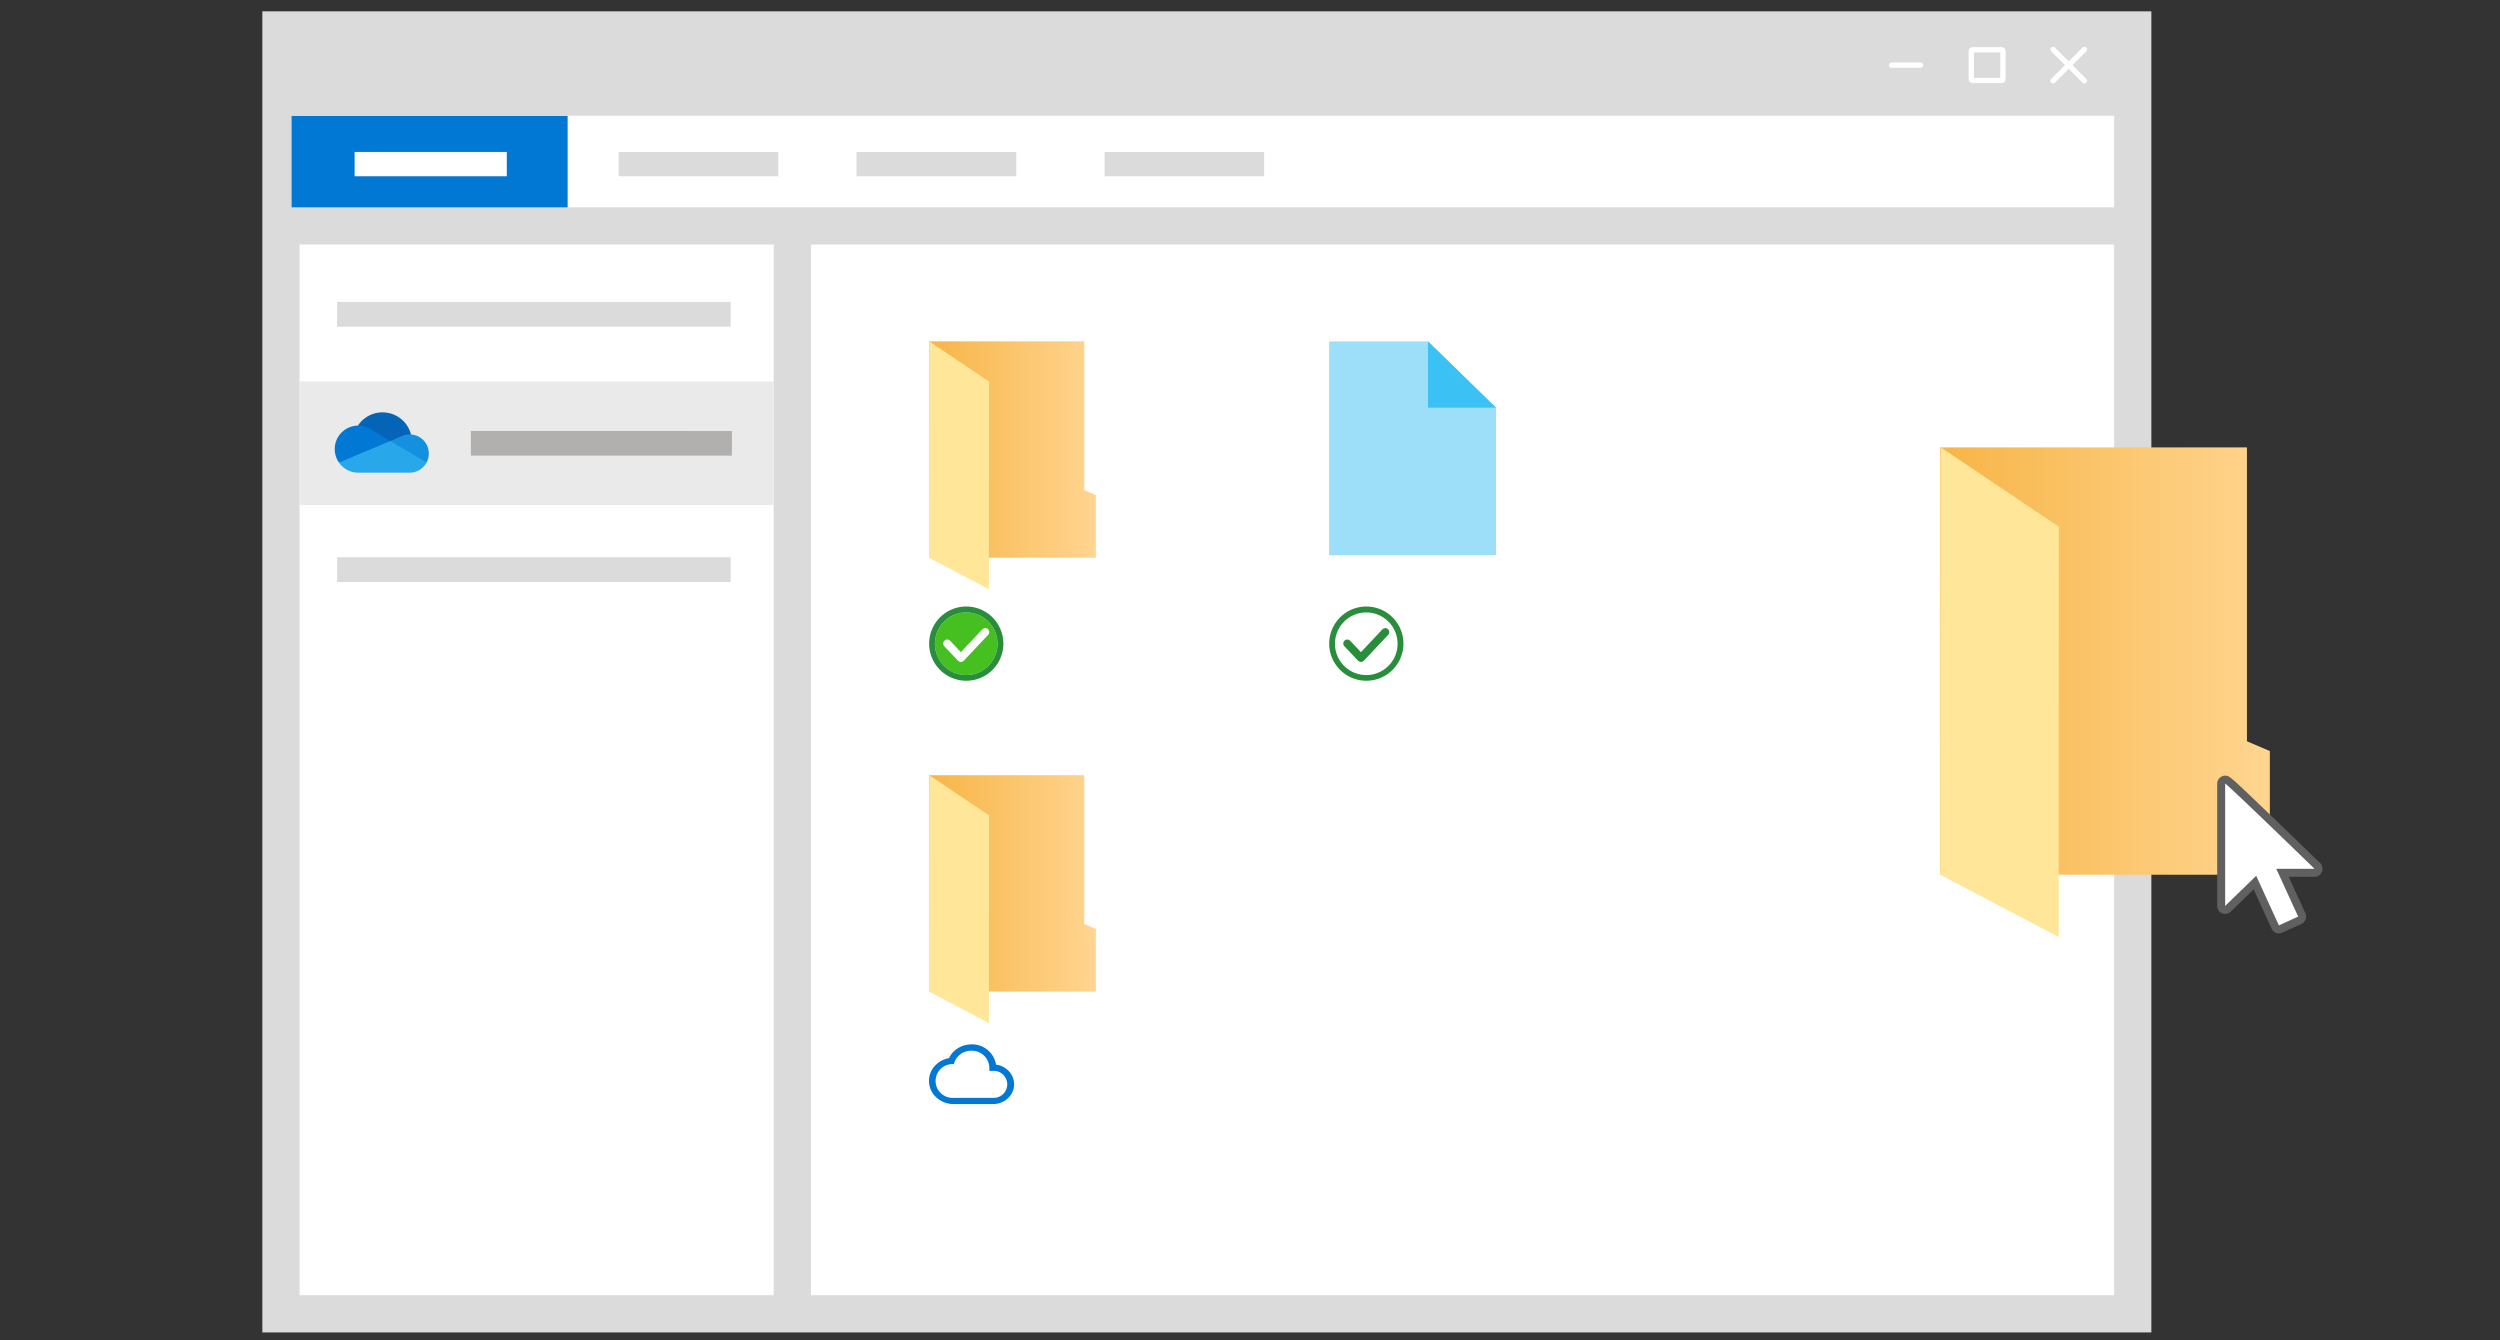 <svg xmlns="http://www.w3.org/2000/svg" xmlns:xlink="http://www.w3.org/1999/xlink" viewBox="0 0 470 252"><rect x="0" y="0" width="470" height="252" fill="#333333" stroke="none"/><defs><linearGradient id="linear-gradient" x1="174.648" y1="84.511" x2="206.019" y2="84.511" gradientUnits="userSpaceOnUse"><stop offset="0.002" stop-color="#f7b547"/><stop offset="1" stop-color="#ffd590"/></linearGradient><linearGradient id="linear-gradient-2" x1="174.648" y1="166.071" x2="206.019" y2="166.071" xlink:href="#linear-gradient"/><linearGradient id="linear-gradient-3" x1="364.771" y1="124.278" x2="426.729" y2="124.278" xlink:href="#linear-gradient"/></defs><title>F Windows - LM - Pg 3 copy 8</title><g id="Layer_1" data-name="Layer 1"><rect x="52.822" y="5.631" width="348.134" height="241.365" style="fill:#fff;stroke:#dbdbdb;stroke-miterlimit:10;stroke-width:7px"/><rect x="54.826" y="21.77" width="51.891" height="19.25" rx="0.02" style="fill:#0078d4"/><line x1="53.123" y1="42.477" x2="400.956" y2="42.477" style="fill:#fff;stroke:#dbdbdb;stroke-miterlimit:10;stroke-width:7px"/><rect x="116.314" y="28.566" width="30.014" height="4.57" rx="0.02" style="fill:#dbdbdb"/><rect x="66.669" y="28.566" width="28.607" height="4.571" rx="0.02" style="fill:#fff"/><rect x="161.027" y="28.566" width="30.036" height="4.57" rx="0.02" style="fill:#dbdbdb"/><rect x="207.668" y="28.566" width="29.992" height="4.57" rx="0.02" style="fill:#dbdbdb"/><rect x="54.212" y="5.631" width="346.744" height="16.138" style="fill:#dbdbdb"/><line x1="148.948" y1="42.477" x2="148.948" y2="246.997" style="fill:#fff;stroke:#dbdbdb;stroke-miterlimit:10;stroke-width:7px"/><path d="M203.839,92.146V64.172H174.648v40.679h31.371V93.077Z" style="fill:url(#linear-gradient)"/><path d="M185.92,110.784l-11.272-5.933q.023-20.338.044-40.678l11.248,7.551Z" style="fill:#ffe699"/><path d="M187.533,121.024a5.885,5.885,0,1,1-5.886-5.885A5.886,5.886,0,0,1,187.533,121.024Z" style="fill:#46c021"/><path d="M181.647,115.139a5.885,5.885,0,1,1-5.884,5.885,5.885,5.885,0,0,1,5.884-5.885m0-1.115a6.978,6.978,0,1,0,2.725.55,6.966,6.966,0,0,0-2.725-.55Z" style="fill:#298e3b"/><path d="M178.074,120.982l2.575,2.713,4.572-4.855" style="fill:none;stroke:#fff;stroke-linecap:round;stroke-linejoin:round;stroke-width:1.5px"/><path d="M203.839,173.706V145.732H174.648V186.41h31.371V174.636Z" style="fill:url(#linear-gradient-2)"/><path d="M185.92,192.344l-11.272-5.934q.023-20.338.044-40.678l11.248,7.552Z" style="fill:#ffe699"/><path d="M186.666,201.321c-.091,0-.668.012-.668.012V200.7a3.275,3.275,0,0,0-3.376-3.163,3.332,3.332,0,0,0-3.306,2.519l-.063,0a3.175,3.175,0,1,0,0,6.339h7.413a2.541,2.541,0,1,0,0-5.073Z" style="fill:#fff"/><path d="M182.622,197.538A3.275,3.275,0,0,1,186,200.7v.632s.577-.012.668-.012a2.541,2.541,0,1,1,0,5.073h-7.413a3.175,3.175,0,1,1,0-6.339l.063,0a3.332,3.332,0,0,1,3.306-2.519m.026-1.194a4.835,4.835,0,0,0-2.946.99,4.4,4.4,0,0,0-1.3,1.6,4.693,4.693,0,0,0-2.4,1.2,4.176,4.176,0,0,0,0,6.153,4.748,4.748,0,0,0,3.279,1.277h7.413a4.062,4.062,0,0,0,2.8-1.092,3.573,3.573,0,0,0,0-5.257,4.024,4.024,0,0,0-2.243-1.056,4.55,4.55,0,0,0-4.6-3.819Z" style="fill:#0078d4"/><path d="M281.251,104.377H249.866v-40.2h18.6l12.784,12.472Z" style="fill:#fff"/><path d="M281.251,104.377H249.866v-40.2h18.6l12.784,12.472Z" style="fill:#3cc1f4;opacity:0.5"/><polygon points="281.251 76.644 268.467 76.644 268.467 64.172 281.251 76.644" style="fill:#3cc1f4"/><path d="M262.744,121.024a5.885,5.885,0,1,1-5.886-5.885A5.885,5.885,0,0,1,262.744,121.024Z" style="fill:#fff"/><path d="M256.858,115.139a5.885,5.885,0,1,1-5.884,5.885,5.885,5.885,0,0,1,5.884-5.885m0-1.115a6.978,6.978,0,1,0,2.726.55,6.965,6.965,0,0,0-2.726-.55Z" style="fill:#298e3b"/><path d="M253.286,120.982l2.574,2.713q2.287-2.427,4.573-4.855" style="fill:none;stroke:#298e3b;stroke-linecap:round;stroke-linejoin:round;stroke-width:1.5px"/><path d="M422.424,139.357V84.108H364.771v80.34h61.958V141.2Z" style="fill:url(#linear-gradient-3)"/><path d="M387.033,176.167l-22.262-11.719q.043-40.168.088-80.339l22.213,14.915Q387.053,137.594,387.033,176.167Z" style="fill:#ffe699"/><path d="M428.433,174.725a.75.75,0,0,1-.682-.437l-3.829-8.356-5.072,4.916a.75.75,0,0,1-1.272-.538V147.326a.759.759,0,0,1,.755-.755c.4,0,.622,0,17.319,16.226a.75.75,0,0,1-.522,1.288H429.1l3.628,7.92a.749.749,0,0,1-.369,1l-3.618,1.657A.742.742,0,0,1,428.433,174.725Z" style="fill:#fff"/><path d="M418.333,147.321c.318,0,16.8,16.014,16.8,16.014h-7.195l4.115,8.983-3.618,1.658-4.271-9.321-5.833,5.655V147.326l.005,0m0-1.5a1.508,1.508,0,0,0-1.505,1.5V170.31a1.5,1.5,0,0,0,2.544,1.077l4.31-4.178,3.386,7.391a1.5,1.5,0,0,0,1.989.739l3.618-1.657a1.5,1.5,0,0,0,.739-1.989l-3.142-6.858h4.858a1.5,1.5,0,0,0,1.045-2.576s-4.122-4.006-8.284-8.012c-8.755-8.426-8.755-8.426-9.558-8.426Z" style="fill:#606060"/><rect x="63.373" y="56.768" width="73.991" height="4.651" rx="0.02" style="fill:#dbdbdb"/><rect x="63.373" y="104.768" width="73.991" height="4.651" rx="0.02" style="fill:#dbdbdb"/><rect x="56.303" y="71.714" width="89.144" height="23.229" style="fill:#eaeaea"/><path d="M73.385,83.8l3.879-2.124a5.528,5.528,0,0,0-9.971-1.666Z" style="fill:#0364b8"/><path d="M69.672,80.671h0a4.421,4.421,0,0,0-5.95,6.289l6.295.168L73.385,82.9Z" style="fill:#0078d4"/><path d="M77.264,81.68a3.569,3.569,0,0,0-1.667.285h0l-2.212.931,1.933,3.252,4.866.821a3.592,3.592,0,0,0-2.92-5.288Z" style="fill:#1490df"/><path d="M73.385,82.9l-9.663,4.066a4.417,4.417,0,0,0,3.627,1.894h9.672a3.591,3.591,0,0,0,3.163-1.887Z" style="fill:#28a8ea"/><rect x="62.928" y="74.486" width="17.686" height="17.686" style="fill:none"/><path d="M137.589,85.649H88.549a.021.021,0,0,1-.022-.019v-4.6a.02.02,0,0,1,.022-.018s49.062.008,49.062.018S137.6,85.649,137.589,85.649Z" style="fill:#797673;opacity:0.5"/><line x1="385.976" y1="15.188" x2="391.862" y2="9.303" style="fill:none;stroke:#fff;stroke-linecap:round;stroke-miterlimit:10"/><line x1="391.862" y1="15.188" x2="385.976" y2="9.303" style="fill:none;stroke:#fff;stroke-linecap:round;stroke-miterlimit:10"/><rect x="370.598" y="9.357" width="5.955" height="5.778" rx="0.26" transform="translate(747.151 24.491) rotate(180)" style="fill:none;stroke:#fff;stroke-linecap:round;stroke-linejoin:round"/><line x1="355.621" y1="12.245" x2="361.056" y2="12.245" style="fill:none;stroke:#fff;stroke-linecap:round;stroke-linejoin:round"/></g></svg>